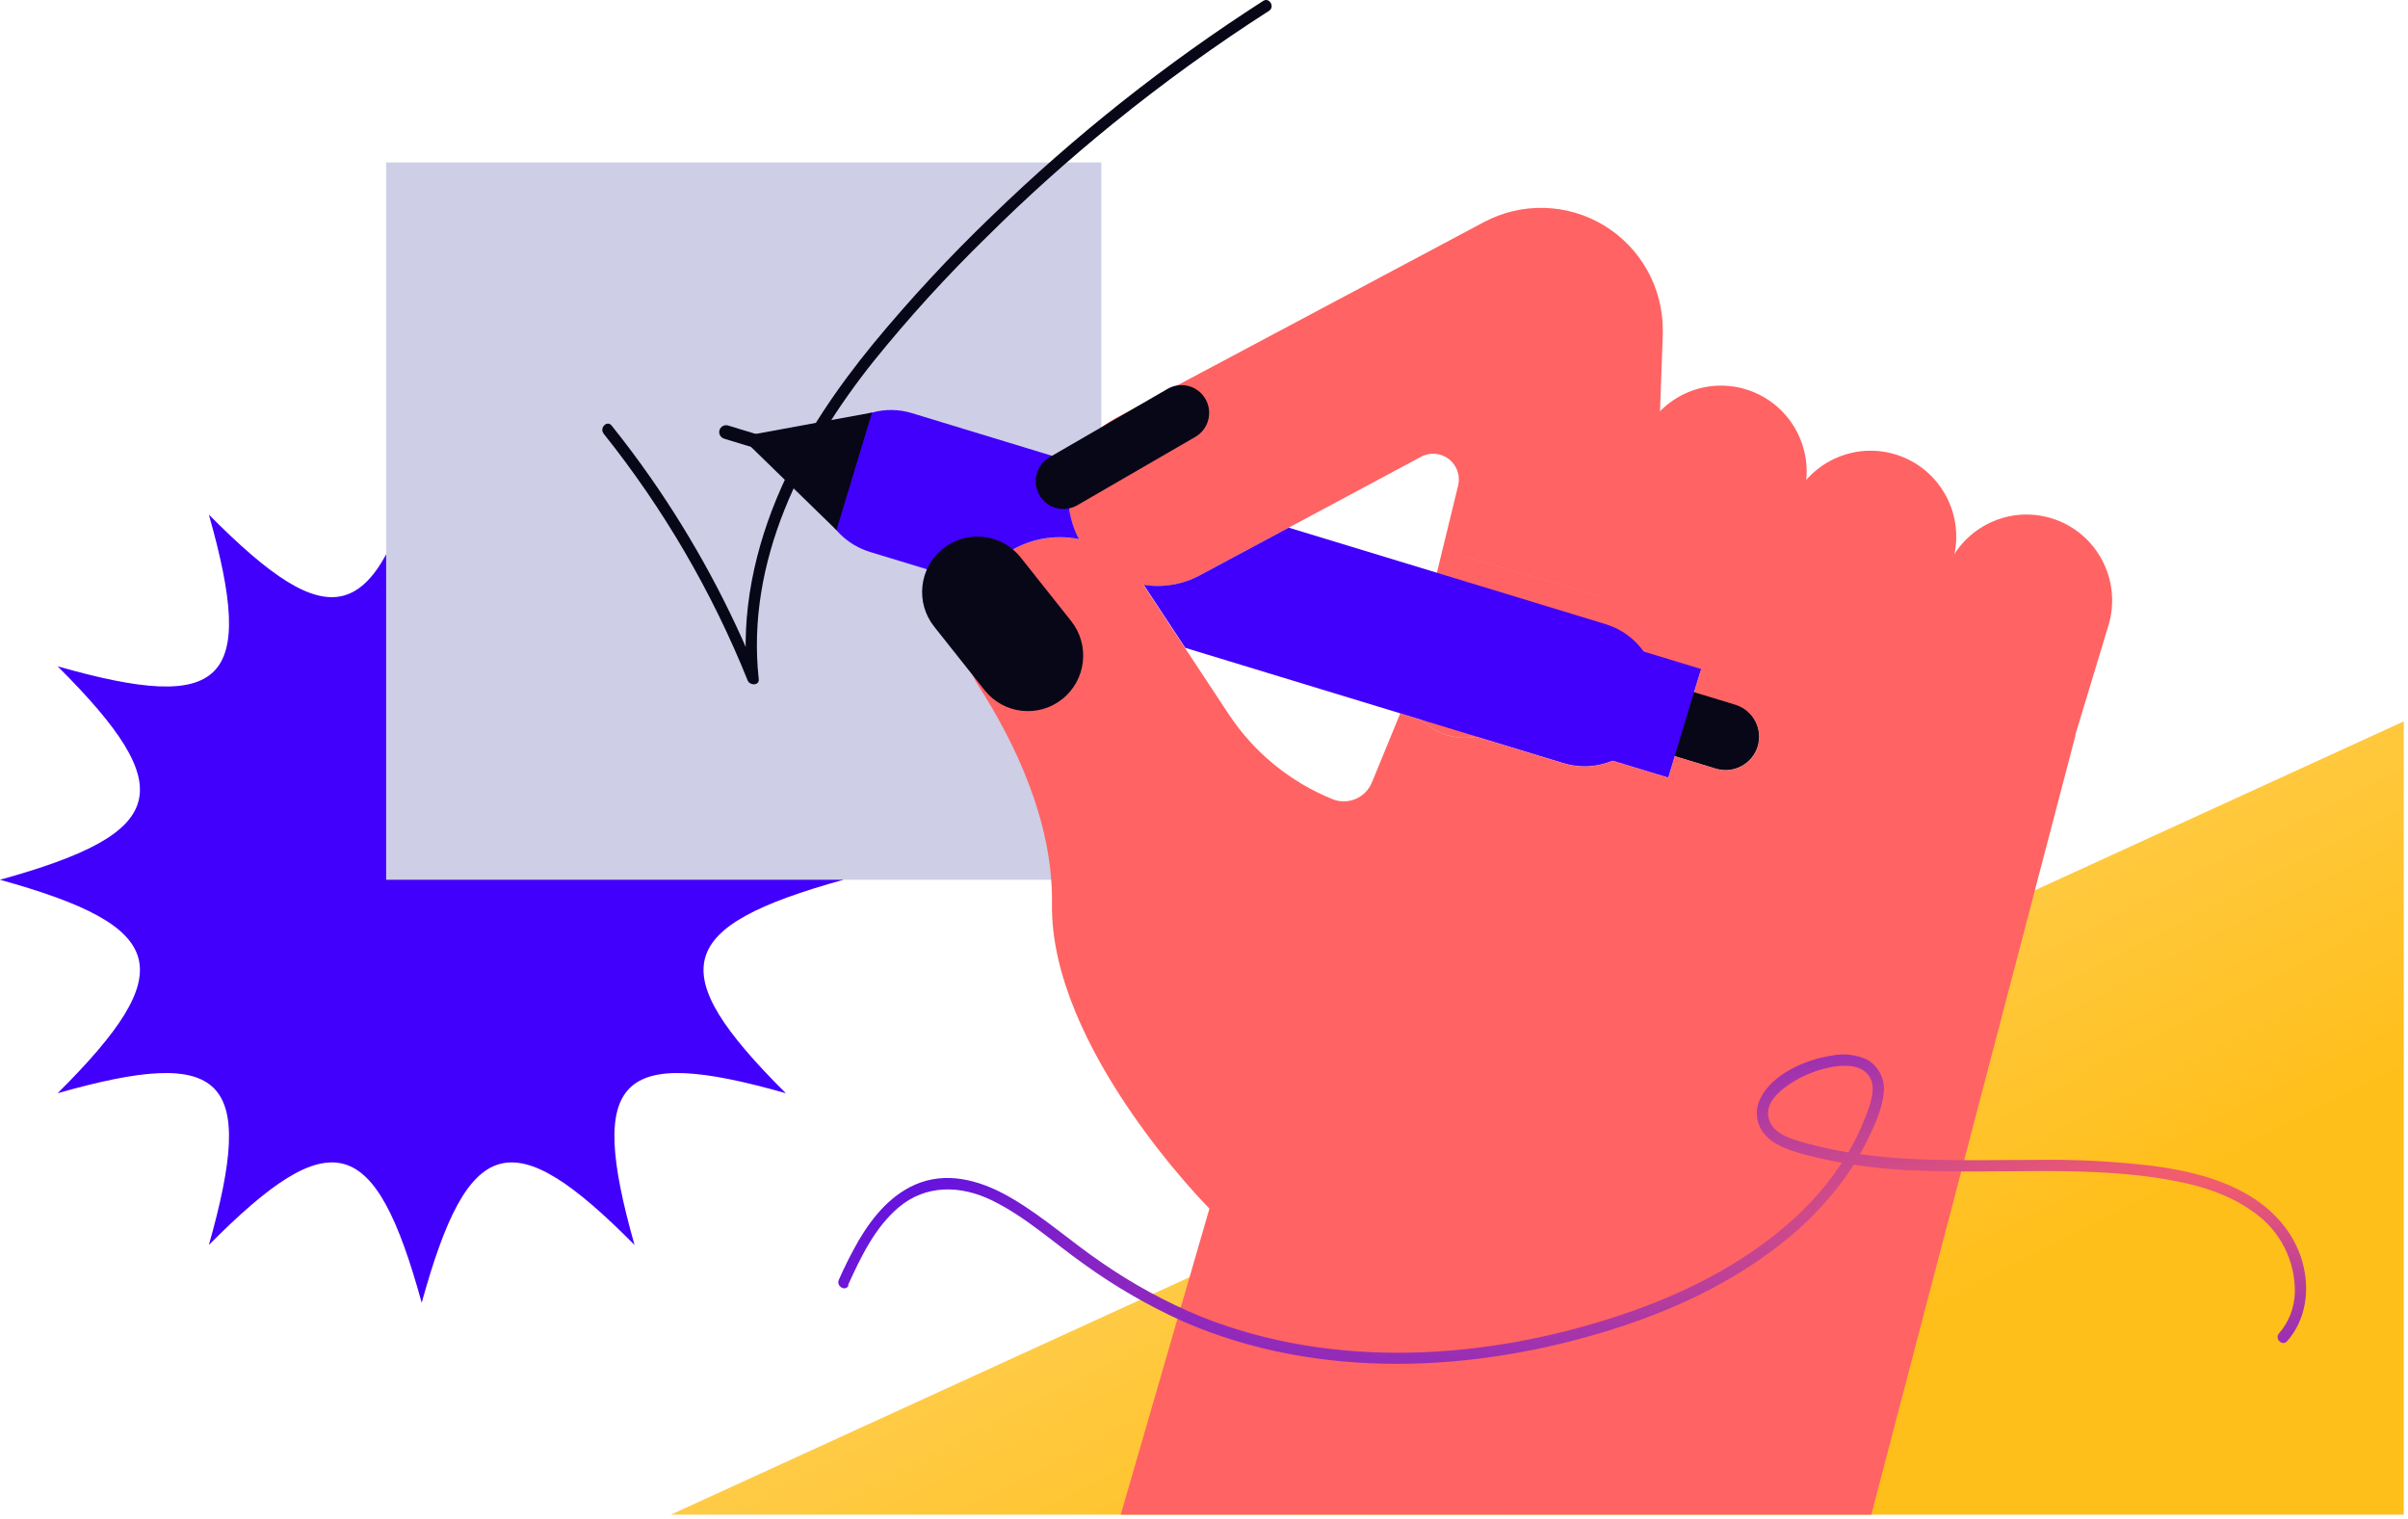 <svg  viewBox="0 0 566 357" fill="none" xmlns="http://www.w3.org/2000/svg">
<path d="M198.255 206.784C158.635 217.774 155.672 228.068 184.711 256.956C145.349 245.755 137.978 253.136 149.147 292.625C120.343 263.5 110.079 266.472 99.122 306.208C88.176 266.472 77.959 263.5 49.096 292.625C60.277 253.136 52.906 245.755 13.544 256.956C42.583 228.068 39.62 217.774 0 206.784C39.62 195.807 42.583 185.56 13.544 156.613C52.906 167.826 60.277 160.433 49.096 120.956C77.912 150.08 88.176 147.109 99.122 107.372C110.079 147.109 120.343 150.08 149.147 120.956C137.978 160.433 145.349 167.826 184.711 156.613C155.672 185.513 158.635 195.807 198.255 206.784Z" fill="#4100FB"/>
<path d="M258.872 38.181H90.762V206.785H258.872V38.181Z" fill="#CECEE7"/>
<path d="M565.002 356.003H157.688L565.002 169.559V356.003Z" fill="url(#paint0_linear_1705_23896)"/>
<path d="M413.116 175.431C412.505 177.417 411.137 179.08 409.309 180.058C407.481 181.036 405.342 181.251 403.358 180.655L393.635 177.695L392.106 182.753L379.021 178.768C375.383 180.317 371.317 180.535 367.535 179.381L346.972 173.12C344.68 173.534 342.324 173.396 340.095 172.718C337.867 172.039 335.832 170.839 334.157 169.217L329.09 167.672L330.454 164.347L342.116 135.977L344.221 130.848L387.204 143.43C386.11 144.727 384.382 146.707 382.172 149.054C383.763 150.163 385.151 151.539 386.275 153.122L399.819 157.249L398.173 162.685L407.908 165.644C409.887 166.257 411.545 167.629 412.521 169.462C413.497 171.295 413.71 173.441 413.116 175.431Z" fill="#FF6363"/>
<path d="M495.589 147.009C498.821 136.335 492.815 125.055 482.175 121.815C471.535 118.575 460.29 124.602 457.059 135.276L448.885 162.275C445.653 172.949 451.659 184.229 462.299 187.469C472.939 190.709 484.184 184.682 487.415 174.008L495.589 147.009Z" fill="#FF6363"/>
<path d="M458.945 132.006C462.176 121.332 456.17 110.053 445.531 106.812C434.891 103.572 423.646 109.599 420.414 120.273L412.24 147.272C409.009 157.946 415.015 169.226 425.654 172.466C436.294 175.706 447.539 169.68 450.771 159.006L458.945 132.006Z" fill="#FF6363"/>
<path d="M423.788 116.709C427.02 106.035 421.014 94.755 410.374 91.515C399.735 88.275 388.49 94.302 385.258 104.976L377.084 131.975C373.853 142.649 379.858 153.929 390.498 157.169C401.138 160.409 412.383 154.382 415.614 143.708L423.788 116.709Z" fill="#FF6363"/>
<path d="M487.835 172.861L439.855 356.003H263.432L284.277 284.076C284.277 284.076 246.75 246.427 247.267 212.444C247.573 192.859 238.179 173.97 230.161 161.483C227.858 157.915 226.591 153.775 226.504 149.526C226.417 145.277 227.512 141.088 229.667 137.428C230.681 135.694 231.927 134.107 233.37 132.712C237.587 128.588 243.247 126.285 249.136 126.297C250.636 126.299 252.133 126.449 253.604 126.745C251.98 123.69 251.132 120.28 251.135 116.817C251.136 114.068 251.667 111.346 252.698 108.799C254.541 104.278 257.918 100.557 262.233 98.293L348.834 52.189C353.193 49.874 358.074 48.729 363.005 48.864C367.935 48.998 372.747 50.409 376.974 52.959C381.201 55.508 384.699 59.11 387.128 63.415C389.558 67.72 390.837 72.582 390.841 77.529C390.841 77.894 390.841 78.248 390.841 78.614C389.865 104.861 388.56 141.862 388.56 141.862C388.56 141.862 388.09 142.451 387.232 143.465L344.249 130.884L342.144 136.013L337.724 134.669L342.732 114.141C343.009 113.003 342.951 111.81 342.566 110.705C342.182 109.6 341.486 108.63 340.563 107.913C339.64 107.196 338.53 106.762 337.367 106.664C336.204 106.566 335.038 106.808 334.009 107.361L302.853 124.057L281.902 135.282C277.884 137.44 273.271 138.218 268.77 137.499L278.54 152.309L288.745 167.779C294.674 176.785 303.189 183.775 313.164 187.824C314.915 188.541 316.877 188.531 318.621 187.797C320.365 187.063 321.747 185.665 322.463 183.91L329.118 167.72L334.185 169.265C335.86 170.887 337.895 172.087 340.123 172.765C342.351 173.444 344.708 173.582 347 173.168L367.563 179.429C371.345 180.582 375.41 180.365 379.049 178.816L392.134 182.801L393.663 177.743L403.386 180.702C405.37 181.307 407.513 181.097 409.343 180.117C411.173 179.138 412.54 177.469 413.144 175.479C413.747 173.488 413.537 171.339 412.56 169.504C411.584 167.668 409.92 166.297 407.935 165.692L398.201 162.732L399.847 157.297L386.303 153.17C385.179 151.587 383.791 150.21 382.2 149.102C384.41 146.743 386.138 144.774 387.232 143.477L487.835 172.861Z" fill="#FF6363"/>
<path d="M387.208 143.43C386.115 144.727 384.386 146.707 382.176 149.054C374.064 157.744 359.533 171.375 346.976 173.12C344.685 173.534 342.328 173.396 340.1 172.718C337.872 172.039 335.836 170.839 334.161 169.217C332.702 167.779 331.455 166.139 330.458 164.347L337.7 134.633L342.121 135.977L344.225 130.848L387.208 143.43Z" fill="#FF6363"/>
<path d="M251.137 116.782C251.134 120.245 251.982 123.655 253.606 126.711C252.135 126.414 250.638 126.264 249.138 126.262C243.249 126.25 237.589 128.553 233.372 132.677C231.929 134.072 230.683 135.659 229.669 137.393L204.486 129.729C200.958 128.658 197.873 126.465 195.696 123.481C193.52 120.498 192.37 116.885 192.421 113.188C192.471 109.492 193.719 105.912 195.976 102.989C198.233 100.066 201.377 97.959 204.933 96.985C208.015 96.124 211.278 96.165 214.338 97.103L252.677 108.776C251.655 111.321 251.132 114.039 251.137 116.782Z" fill="#4100FB"/>
<path d="M413.129 175.432C412.518 177.417 411.15 179.08 409.322 180.059C407.495 181.037 405.356 181.252 403.371 180.655L393.648 177.696L384.654 174.96L379.81 173.486C377.834 172.868 376.179 171.496 375.202 169.665C374.226 167.834 374.006 165.691 374.59 163.699C375.198 161.712 376.566 160.047 378.395 159.068C380.223 158.089 382.364 157.877 384.348 158.476L389.204 159.95L398.186 162.685L407.921 165.645C409.901 166.258 411.559 167.63 412.534 169.463C413.51 171.296 413.724 173.441 413.129 175.432Z" fill="#070717"/>
<path d="M388.763 168.014C387.446 172.326 384.482 175.942 380.518 178.071C376.553 180.2 371.91 180.671 367.601 179.381L347.038 173.12L334.223 169.217L329.156 167.672L278.602 152.273L268.832 137.463C273.333 138.182 277.946 137.404 281.964 135.246L302.915 124.021L337.786 134.633L342.206 135.977L377.477 146.731C381.046 147.83 384.157 150.076 386.33 153.122C387.781 155.16 388.776 157.489 389.245 159.949C389.741 162.637 389.576 165.405 388.763 168.014Z" fill="#4100FB"/>
<path d="M399.831 157.25L398.173 162.686L393.647 177.696L392.119 182.754L379.021 178.769L374.53 177.401L376.364 171.317L380.303 158.346L382.243 151.897L386.287 153.123L399.831 157.25Z" fill="#4100FB"/>
<path d="M200.783 110.781L204.968 96.973L174.06 102.645L196.609 124.6L200.783 110.781Z" fill="#070717"/>
<path d="M178.339 105.583C179.19 105.843 180.09 105.361 180.348 104.507C180.607 103.653 180.126 102.751 179.275 102.492L171.13 100.012C170.279 99.752 169.38 100.234 169.121 101.088C168.863 101.942 169.343 102.844 170.195 103.103L178.339 105.583Z" fill="#070717"/>
<path d="M239.918 131.035C235.446 125.399 227.266 124.466 221.647 128.95C216.027 133.435 215.097 141.639 219.568 147.275L231.427 162.222C235.899 167.858 244.079 168.791 249.698 164.307C255.318 159.822 256.248 151.618 251.777 145.982L239.918 131.035Z" fill="#070717"/>
<path d="M246.704 107.466C243.595 109.267 242.529 113.255 244.324 116.373C246.12 119.492 250.096 120.561 253.206 118.76L280.961 102.688C284.071 100.888 285.136 96.9 283.341 93.781C281.545 90.662 277.569 89.594 274.459 91.394L246.704 107.466Z" fill="#070717"/>
<path d="M141.88 101.925C155.923 119.505 167.33 139.049 175.739 159.938C176.245 161.188 178.526 161.211 178.337 159.584C175.328 131.945 188.519 106.052 205.237 85.04C213.561 74.715 222.492 64.899 231.984 55.644C241.389 46.297 251.269 37.43 261.623 29.043C273.344 19.538 285.582 10.693 298.28 2.548C299.715 1.628 298.386 -0.671 296.952 0.189C274.051 14.885 252.666 31.83 233.112 50.774C223.287 60.206 214.011 70.198 205.331 80.7C196.831 91.077 189.13 102.255 183.663 114.565C177.42 128.632 174.011 144.137 175.692 159.56L178.29 159.207C171.637 142.635 163.121 126.878 152.907 112.242C149.992 108.068 146.943 103.996 143.761 100.026C142.691 98.694 140.833 100.58 141.88 101.901V101.925Z" fill="#070717"/>
<path d="M199.328 302.058C202.303 295.526 205.595 288.581 211.167 283.841C217.563 278.381 225.758 278.558 233.059 282.095C241.041 285.951 247.696 292.13 254.903 297.2C262.182 302.447 269.969 306.947 278.146 310.63C309.889 324.45 346.465 322.681 378.949 312.47C393.057 308.048 406.707 301.692 418.381 292.542C424.196 288.06 429.343 282.767 433.665 276.825C435.747 273.905 437.576 270.812 439.132 267.58C440.707 264.279 442.435 260.588 442.765 256.909C442.956 255.372 442.694 253.812 442.01 252.423C441.327 251.033 440.253 249.875 438.92 249.092C436.27 247.854 433.289 247.519 430.432 248.137C424.459 249.056 416.747 252.358 413.855 258.029C413.137 259.365 412.832 260.884 412.979 262.394C413.126 263.904 413.717 265.336 414.678 266.507C416.876 269.16 420.391 270.281 423.589 271.224C432.586 273.59 441.826 274.907 451.124 275.15C469.711 275.929 488.452 274.101 506.933 276.837C514.904 278.016 523.111 280.067 529.73 284.902C532.759 287.012 535.226 289.835 536.913 293.125C538.6 296.414 539.456 300.069 539.406 303.768C539.326 307.3 538.02 310.695 535.714 313.366C534.538 314.639 536.455 316.526 537.595 315.241C542.145 310.076 543.003 302.883 541.122 296.375C539.1 289.465 534.15 284.124 527.99 280.598C521.288 276.778 513.635 275.056 506.063 274.042C496.861 272.94 487.595 272.467 478.329 272.627C460.294 272.627 441.883 273.57 424.306 268.653C421.156 267.781 416.641 266.531 415.724 262.876C414.807 259.22 418.275 256.355 420.932 254.622C423.604 252.894 426.562 251.66 429.668 250.978C432.348 250.4 435.852 250.035 438.203 251.756C441.612 254.256 439.814 259.055 438.591 262.262C437.32 265.592 435.746 268.797 433.888 271.837C430.077 277.912 425.358 283.364 419.898 288.003C408.787 297.589 395.291 304.251 381.476 308.921C349.815 319.603 313.734 322.068 282.261 309.451C274.043 306.059 266.211 301.794 258.9 296.728C251.846 291.929 245.391 286.116 238.055 281.789C231.542 277.909 223.759 275.292 216.293 277.968C209.792 280.327 205.218 285.81 201.809 291.611C200.102 294.587 198.555 297.653 197.177 300.796C196.471 302.329 198.752 303.685 199.457 302.129L199.328 302.058Z" fill="url(#paint1_radial_1705_23896)"/>
<defs>
<linearGradient id="paint0_linear_1705_23896" x1="220.613" y1="272.122" x2="284.264" y2="395.704" gradientUnits="userSpaceOnUse">
<stop stop-color="#FFD15C"/>
<stop offset="1" stop-color="#FFBF1B"/>
</linearGradient>
<radialGradient id="paint1_radial_1705_23896" cx="0" cy="0" r="1" gradientUnits="userSpaceOnUse" gradientTransform="translate(542.729 270.922) rotate(173.021) scale(456.063 80.595)">
<stop stop-color="#FF6363"/>
<stop offset="1" stop-color="#4100FB"/>
</radialGradient>
</defs>
</svg>
